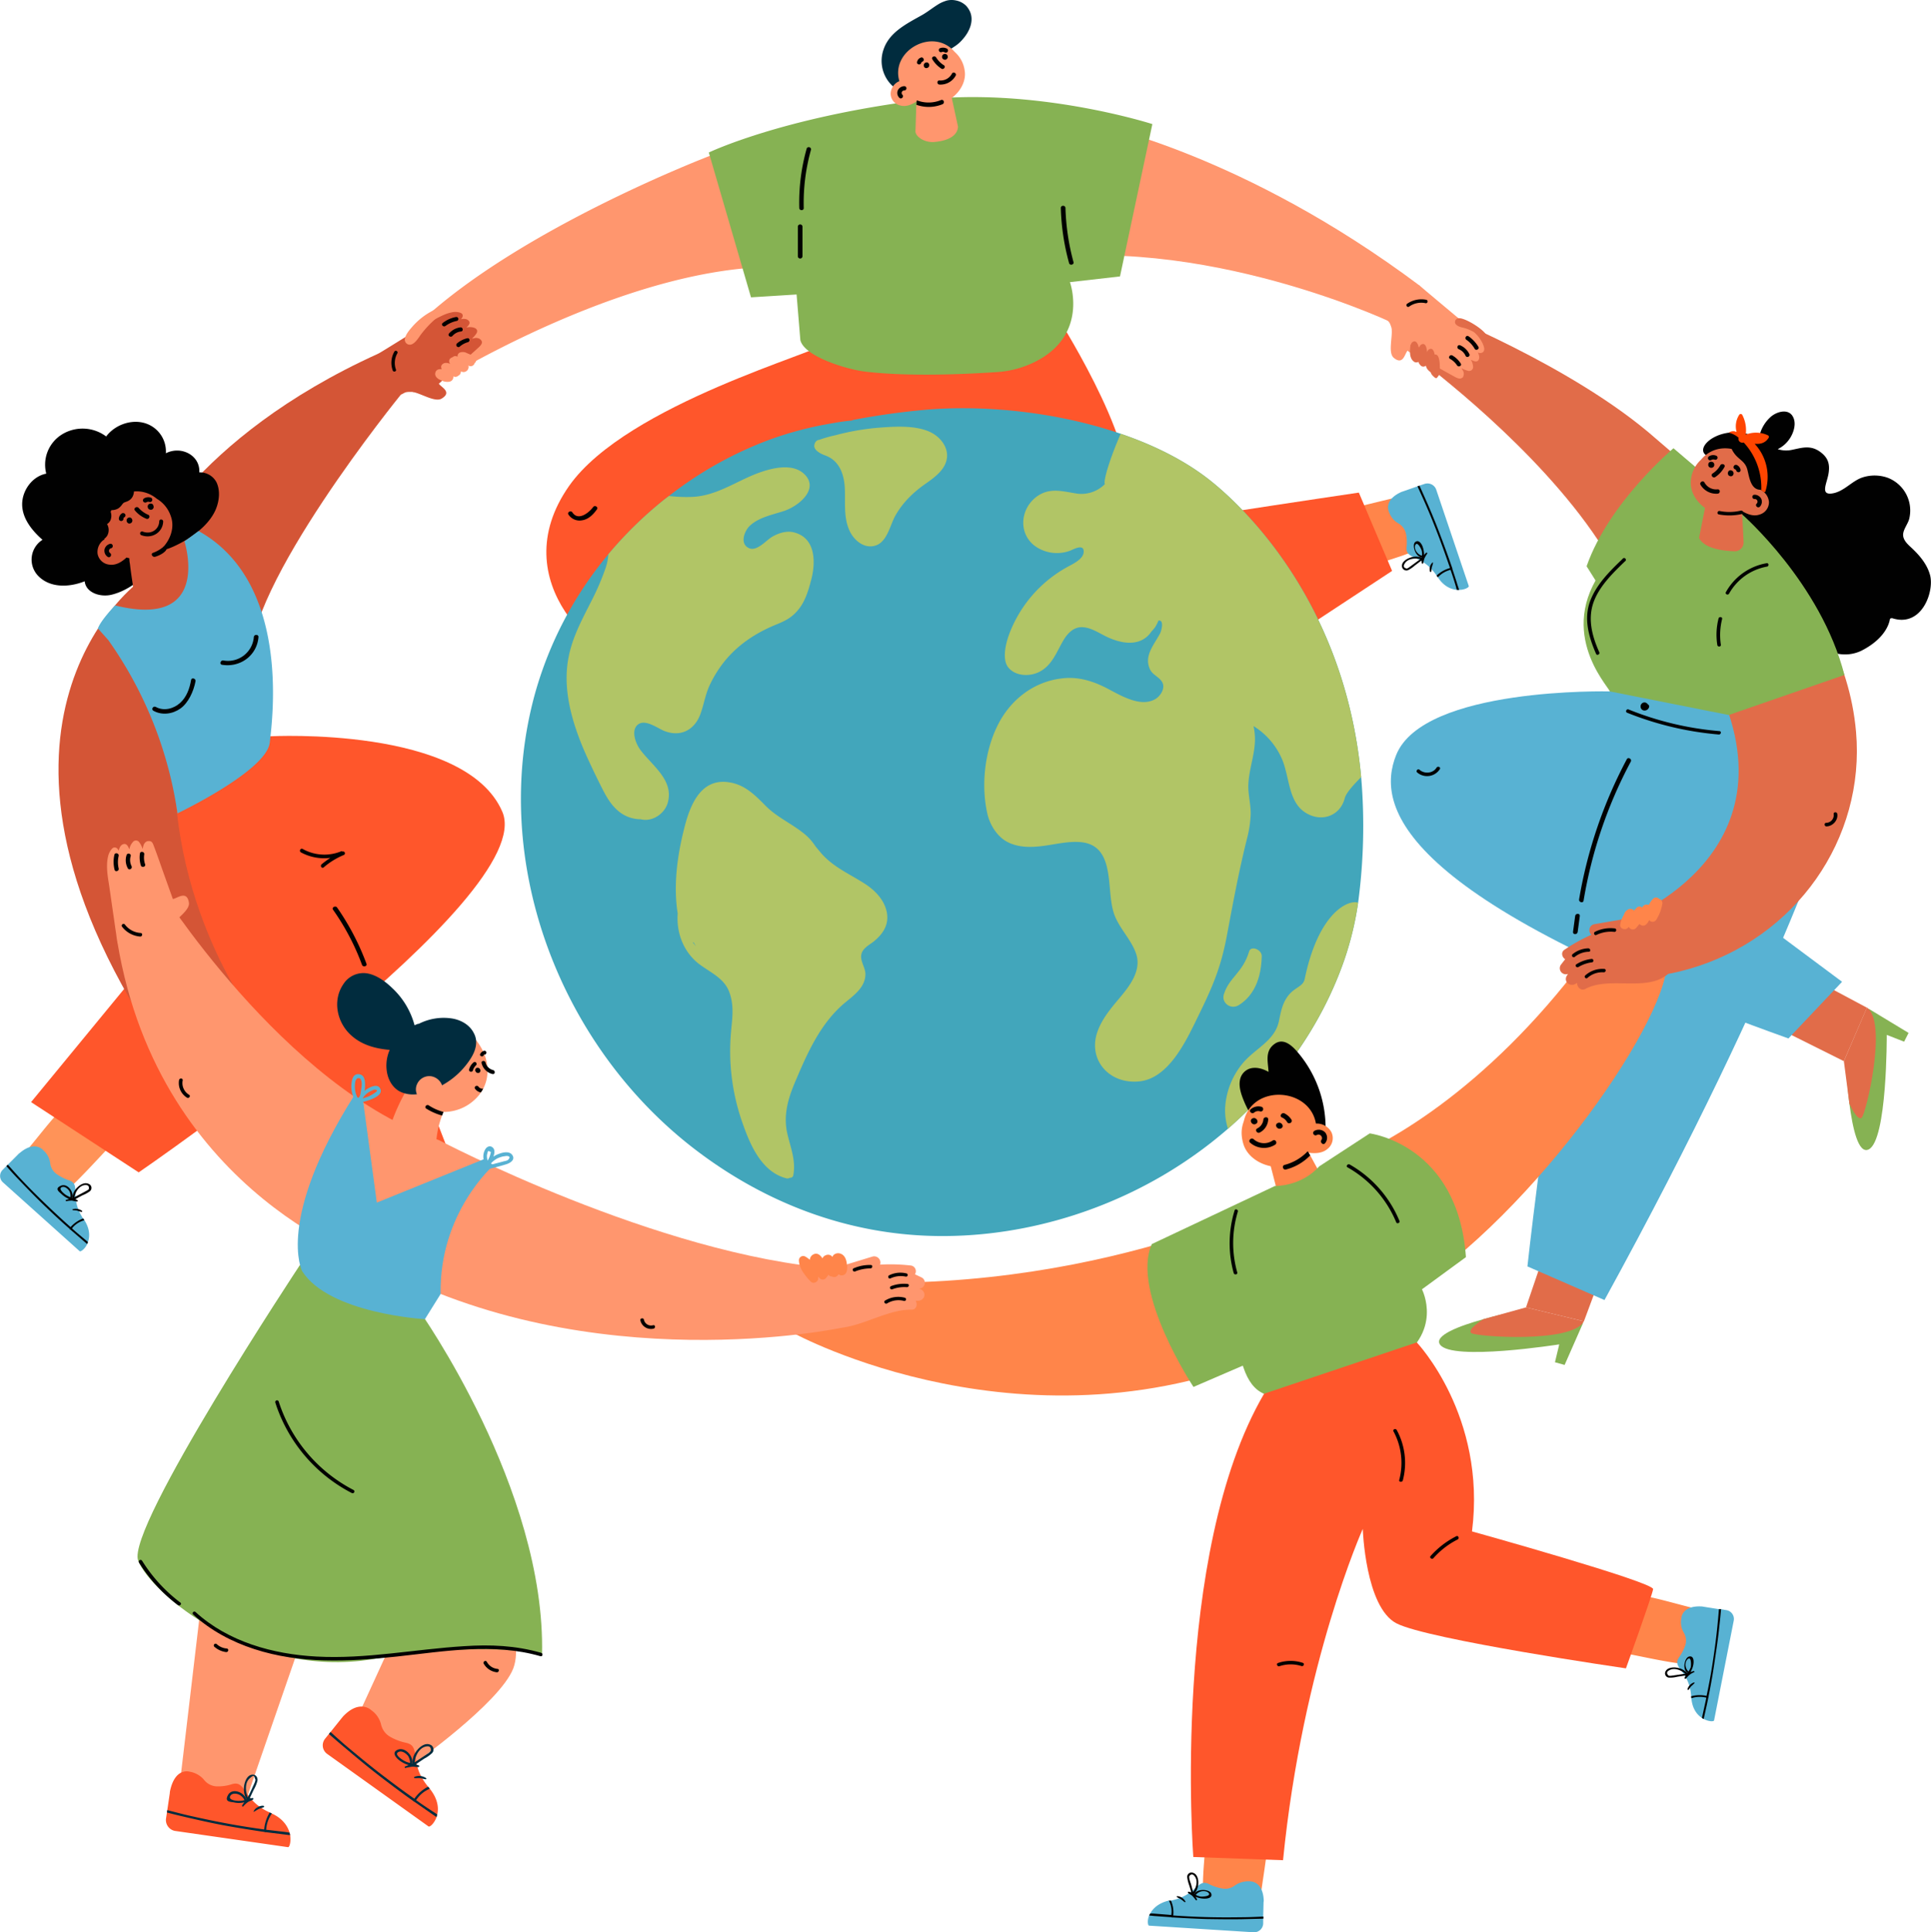 <svg xmlns="http://www.w3.org/2000/svg" width="1080" height="1080.6" viewBox="-0.028 -0.1 1080.017 1080.716" style=""><g><g data-name="Layer 2"><path d="M79.1 310.1s27.3-64.8 132.6-112.5l12.3 23.2s-87.5 107.6-83.9 150.8-61-61.5-61-61.5z" fill="#d45536"></path><path d="M111.4 264.1c.6-9.4-10-15.1-18.7-10.7a16.5 16.5 0 0 0-11.3-16.7c-7.9-2.6-17.2.8-22.1 7.3a22 22 0 0 0-24.6-1.2 19.9 19.9 0 0 0-8.9 22c-7.2 1.4-12.3 8-13.3 14.7-1.3 8.9 4.7 16.6 11.2 22.3a13.1 13.1 0 0 0-2.4 20.2c6.6 6.8 17.2 6.5 26 3 .6 6.3 8.6 9.1 15.1 7.5 9-2.2 17.2-8.7 23.1-15.6a1.5 1.5 0 0 0 .7-.5c3.2-3.8 3.7-5.6 6.9-9.4.3.3 21.5-7.7 27.6-22.4 1.9-4.7 2.5-10.4.3-15a10.4 10.4 0 0 0-9.6-5.5z" fill="#010101"></path><path d="M66.3 631.6c-1.9-3-5.5-5.4-8.1-7.8s-6.8-6.5-10.7-9.1l.3-.6c1.1-1.8-1.6-3.4-3.1-2.3a63.1 63.1 0 0 0-13.4 11.8c-5.7 6.2-14.5 17.9-20.1 24-1.5 1.6-.1 3.9 1.7 4.3 4.8 1 7.7 5.5 11.4 8.2s5.4 9.1 10 7.5 24.8-24.6 29.2-28.7-.6 2.4 4.8-2.5a2.8 2.8 0 0 0-2-4.8z" fill="#ff9358"></path><path d="M49.1 694.6c-.1.4-.3.8-.4 1.1-1.4 2.9-3.7 4.4-4.2 4L1.7 661.3a4.8 4.8 0 0 1-.2-7.2l2-2 .8-.8 5.7-5.7a3.6 3.6 0 0 1 .9-.8c8.7-7.4 13.3-1.5 13.3-1.5a11.4 11.4 0 0 1 3.8 7.1 8.6 8.6 0 0 0 3.7 6.2 26.2 26.2 0 0 0 6.7 3.4c7.3 2.4-.1 8.9 8 21.4l.4.4.3.5c3.2 5 3.1 9.3 2 12.3z" fill="#58b2d3"></path><path d="M49.1 694.6c-.1.4-.3.8-.4 1.1l-2.2-1.9-7.2-6.2a.4.4 0 0 1-.4-.4c-4.7-4.1-9.2-8.3-13.7-12.6s-9.1-9-13.5-13.6c-2.8-2.9-5.6-5.9-8.2-8.9l.8-.8c2.7 3 5.4 6.1 8.2 9 4.5 4.8 9.2 9.4 13.9 13.9s8.6 8.1 13 12a17.5 17.5 0 0 1 7-4.8l.4.4.3.5-.7.3a12.9 12.9 0 0 0-6.2 4.3l.3.3c2.4 2.2 5 4.3 7.5 6.4z" fill="#010101"></path><path d="M49.4 662c-2.1-1-4.7.5-6.1 1.9a8.8 8.8 0 0 0-2.9 6h-.2c1.3-3.3-2.6-8.5-6.3-6.8s-.8 3.4.4 4.6a13.9 13.9 0 0 0 4.3 2.8l-1.8.5a.4.4 0 0 0 .3.7 15.5 15.5 0 0 1 3.1-.3 23.3 23.3 0 0 0 2.8.5.4.4 0 0 0 .3-.7 5.2 5.2 0 0 0-1.3-.6l4.1-2.2a18.3 18.3 0 0 0 3.9-2.1 2.4 2.4 0 0 0-.6-4.3zm-14.7 1.8c1.6-.5 3.4 1.2 4.1 2.4a5.5 5.5 0 0 1 .5 3.3 13.4 13.4 0 0 1-2.4-1.2c-.8-.5-4.9-3.6-2.2-4.5zm14.9 1.2a6.5 6.5 0 0 1-1.5 1l-2.4 1.3-4.2 2.2c.6-3 2.7-6.5 6-6.8 1.7-.1 2.4.6 2.1 2.3z" fill="#010101"></path><path d="M45.8 677.1a6.1 6.1 0 0 0-5.2-.9c-.3.1-.2.4 0 .5s1.7.1 2.5.3a21.7 21.7 0 0 0 2.4.7c.4.1.5-.4.3-.6z" fill="#010101"></path><path d="M65.8 454.8c-2.3 3.3-22.7 59.1 28.7 98.3s138.1 165.1 138.1 165.1l38.1-22.8-63.2-163.5z" fill="#ff562b"></path><path d="M151.2 411.7s109-5.9 129.7 42.2S77.5 655.6 77.5 655.6l-60.2-39.3 83.9-102-8.6-66.4z" fill="#ff562b"></path><path d="M91.3 406.6a251.6 251.6 0 0 0 16.2 39.1c.7 1.3-1.5 2-2.1.7a232.6 232.6 0 0 1-16.2-39c-.5-1.4 1.7-2.1 2.1-.8z" fill="#ff4500"></path><path d="M76.1 326.6s-108.4 82.7 17.2 264.8l45.8-26.5s-54.4-74-38.6-170.1c3.3-20.2-6.6-41.2-2.7-62.9z" fill="#d45536"></path><path d="M103.1 302.7s15.9 49.4-38.8 35.8c0 0-8.2 8.5-9.6 12.9l5.8 6.5a222.4 222.4 0 0 1 38.7 96.9s49.7-23.7 51.6-39.5 10.9-90.2-39.8-118.4z" fill="#58b2d3"></path><path d="M99.6 326.6l-7.5-18.3-1-2.4-3.1-7.7-15.7 13.5a14.6 14.6 0 0 0 .3 3.6l.3 2.5c.6 4.8 1.7 11.2 2.2 15.7s20.6 2.6 24.5-6.9z" fill="#d45536"></path><path d="M87.7 278.9c-15.2-12.6-37.9 5.6-29.3 22.7l-.7.4a8.4 8.4 0 0 0-3.2 7.6 7.4 7.4 0 0 0 6.7 6.1c3.7.5 6.9-1.6 9.5-4a19.5 19.5 0 0 0 12.6-.4c9-3.3 15.4-13.8 12.2-22.6a17.8 17.8 0 0 0-7.8-9.8z" fill="#d45536"></path><path d="M82.8 287.8a15.2 15.2 0 0 1-5.3-3.8c-1-1.2-3.1.1-2.1 1.4a16.1 16.1 0 0 0 6.3 4.6c1.5.7 2.6-1.6 1.1-2.2z" fill="#010101"></path><path d="M71.6 289.5c-1.9 1.1-.4 4.1 1.5 3s.4-4-1.5-3z" fill="#010101"></path><path d="M83.5 281.7a1.6 1.6 0 0 0-.8 2.2v.2a1.8 1.8 0 0 0 2.2.8 1.6 1.6 0 0 0 .8-2.2v-.2a1.6 1.6 0 0 0-2.2-.8z" fill="#010101"></path><path d="M69.8 287.3a1.4 1.4 0 0 0-1.8-.2 4 4 0 0 0-1.6 2.8 1.3 1.3 0 1 0 2.6.2v-.4c0-.1.2-.3.2-.3l.4-.3a1.2 1.2 0 0 0 .2-1.8z" fill="#010101"></path><path d="M84.5 278.3a4.5 4.5 0 0 0-3.9.3 1.3 1.3 0 0 0-.6 1.7 1.4 1.4 0 0 0 1.7.6 2 2 0 0 1 2-.2 1.3 1.3 0 0 0 .8-2.4z" fill="#010101"></path><path d="M61.8 304a4.2 4.2 0 0 0-3.4 3.1 4.1 4.1 0 0 0 1.7 4.2c1.3 1 2.8-1.1 1.4-2.1a1.5 1.5 0 0 1 .7-2.7 1.3 1.3 0 0 0-.4-2.5z" fill="#010101"></path><path d="M89 291.4c-.1 4.6-4.5 7.5-9 5.9a1.1 1.1 0 1 0-.8 2c5.8 2.1 11.8-1.7 12-7.7 0-1.4-2.1-1.6-2.2-.2z" fill="#010101"></path><path d="M86.7 311.3c1.8-.5 5.5-2.1 6.4-4.3l-1.4-1.6a19.3 19.3 0 0 1-6.2 3.7c-1.5.5-.3 2.6 1.2 2.2z" fill="#010101"></path><path d="M71.6 267.7v-.2c-.7-1.8-3.4-.5-2.7 1.2a10.3 10.3 0 0 1 .8 4.1l-4.7 3.3h-.2a1.5 1.5 0 0 0-2.2-.4 23.8 23.8 0 0 0-7.1 15.1 1.6 1.6 0 0 0-.6 1.7 1.4 1.4 0 0 0-.4 1.3 8.3 8.3 0 0 1-.5 6l-1-.2c-1.9-.5-2.9 2.2-1.1 2.7a6.9 6.9 0 0 0 8-2.8 6.6 6.6 0 0 0-.1-6.5 4.8 4.8 0 0 0 1.9-2.1 6.6 6.6 0 0 0 .1-4.8l.5-.9a7.2 7.2 0 0 0 3.7-.9 7.7 7.7 0 0 0 2.2-2.2c1-1.2.8-1 2.4-1.6 5.5-1.9 4.8-8 2.8-12.2a1.5 1.5 0 0 0-1.8-.6z" fill="#010101"></path><path d="M169.2 474.7a24.8 24.8 0 0 0 21.4 1.4.7.7 0 0 1 .9.1 1 1 0 1 1 .7 1.9A41.8 41.8 0 0 0 181 485c-1 .9-2.2-.8-1.2-1.7a56 56 0 0 1 4.9-3.6 27.3 27.3 0 0 1-16.5-3.1c-1.1-.7-.2-2.5 1-1.9z" fill="#010101"></path><path d="M204.9 538.9a140.2 140.2 0 0 0-16.4-31.4c-.9-1.3-3.2-.1-2.3 1.2a133.3 133.3 0 0 1 16.2 30.8c.5 1.5 3.1.9 2.5-.6z" fill="#010101"></path><path d="M106.8 380.2c-.8 4.8-2.5 9.6-6.2 12.9s-9.1 4.6-13.5 2.2c-1.5-.8-2.8 1.3-1.4 2.1 4.8 2.7 10.7 1.9 15.1-1.2s7.4-9.5 8.5-15.3c.3-1.5-2.2-2.3-2.5-.7z" fill="#010101"></path><path d="M141.9 356.2a14.5 14.5 0 0 1-17 13.1c-1.6-.3-2.4 2.1-.8 2.4 10.3 1.7 19.6-5.3 20.4-15.5.1-1.6-2.5-1.6-2.6 0z" fill="#010101"></path><g><path d="M752.2 322.6c6.9-2.7-2.6-.4 4.3-3.1s34.7-9.7 39.1-14.1-1.8-7.4-2.9-11.9-4-8.9-3-13.6c.4-1.8-1.1-3.9-3.2-3.3-8.1 2.4-22.8 5.4-31 7.9s-9.7 3.2-16.7 7c-1.6.9-1.2 3.9.9 3.7h.7c.8 4.6 2.6 9 4.2 13.4s1.9 7.4 3.9 10.4c-1.2 1.7 1 4.7 3.7 3.6z" fill="#ff854a"></path><path d="M814.8 329.8h1.3c3.3 0 5.6-1.5 5.4-2.1l-18.2-53.9a5.2 5.2 0 0 0-6.7-3.2l-2.7.9-1.1.4-7.7 2.7-1.2.4c-10.5 4.7-7 11.3-7 11.3a11.5 11.5 0 0 0 5.2 6.3 8.9 8.9 0 0 1 4.3 5.9 24.6 24.6 0 0 1 .3 7.3c-.7 7.5 8.4 3.7 16.8 16l.3.5.4.5c3.3 5 7.3 6.7 10.6 7z" fill="#58b2d3"></path><path d="M814.8 329.8h1.3l-.9-2.7c-.9-3-1.9-6-2.9-9a.7.7 0 0 0-.1-.6q-3-8.7-6.3-17.4c-2.2-5.9-4.6-11.8-7.1-17.6-1.6-3.6-3.2-7.3-4.9-11l-1.1.4c1.7 3.7 3.4 7.4 5 11.1 2.6 6 5 12 7.3 18.1s4 11 5.9 16.5a18.1 18.1 0 0 0-7.5 4.2l.3.5.4.5a1.2 1.2 0 0 1 .5-.5 14 14 0 0 1 6.6-3.7.4.4 0 0 1 .1.3c1.1 3.2 2.1 6.3 3 9.4.1.6.3 1.1.4 1.5z" fill="#010101"></path><path d="M787.7 318.7a17.8 17.8 0 0 0 3.6-2.5l3.7-2.8a.1.1 0 0 1 .1.1 6.6 6.6 0 0 0 .1 1.4c.1.4.6.3.8 0a26.8 26.8 0 0 1 .7-2.7 16.1 16.1 0 0 1 1.5-2.6c.3-.4-.2-.8-.6-.5a4.7 4.7 0 0 0-1.1 1.3 14.3 14.3 0 0 0-.9-5c-.6-1.5-2.2-3.9-4.1-2.3s.1 8.2 3.7 8.5v.2a9.4 9.4 0 0 0-6.8.1c-1.9.7-4.4 2.3-4.3 4.6a2.5 2.5 0 0 0 3.6 2.2zm7.5-10.6a7.6 7.6 0 0 1 .1 2.6 5.4 5.4 0 0 1-2.8-1.9c-.9-1-1.7-3.3-.6-4.5s3.2 2.8 3.3 3.8zm-9.6 7.1c1.6-2.9 5.8-3.3 8.8-2.6l-3.8 2.8-2.2 1.6a5.1 5.1 0 0 1-1.6.9q-2.5-.6-1.2-2.7z" fill="#010101"></path><path d="M799.8 319.6a5.1 5.1 0 0 1 1.3-5c.2-.2.5 0 .4.2a21.7 21.7 0 0 1-.7 2.4c-.2.8-.1 1.6-.3 2.4a.4.4 0 0 1-.7 0z" fill="#010101"></path><path d="M608 300c3-2.6 152-24.6 152-24.6l18.6 43.8-95.5 62.8z" fill="#ff562b"></path><path d="M461.9 191.7c-1.5 4.6-111.2 34-143.6 79.9-38 54.1 18.9 100.6 39.8 100 96.1-3 268.4-89.2 269.6-91 15-22-34.7-100.8-34.7-100.8z" fill="#ff562b"></path><path d="M610.6 68.9c1.6.3 84.9 16.9 183.5 90.8l-17.9 19.6s-115.4-53.7-214.6-31 49-79.4 49-79.4z" fill="#ff966e"></path><path d="M396.9 87.1s-103.7 39.5-160.4 91.5a14.4 14.4 0 0 0-3.9 13.4l5.4 26s121.7-77.9 212.5-68c35.7 3.8 4.9-40.3 4.9-40.3z" fill="#ff966e"></path><path d="M644.5 69.3s-66.8-21.5-131.8-13.2C436.2 66 396.4 85.2 396.4 85.2l23.6 81 25.5-1.6 2.1 25.5c2.2 9.3 26.2 16.4 36 17.6 25.2 3.1 59.3 1.3 73.9.3a55.6 55.6 0 0 0 21.1-5.6c30.6-15.1 19.8-44.7 19.8-44.7l28-3.2z" fill="#86b253"></path><path d="M499.4 48.2l2.5 1.9.3.2a4 4 0 0 0 2.8.4l.5-.2.6-.3h.3c2.9.4 6.6-1.9 5.7-5.3s1.6-6.8 4.7-9.1l1.4-1.1.9-.5 2.3-1.4 2.1-1.1 5.1-2.6 1.6-.8 2-1.3 2.4-1.6a21.1 21.1 0 0 0 3.8-3.5c4.1-4.6 6.3-10.5 4.1-15.5a12.6 12.6 0 0 0-2.1-3.2 11 11 0 0 0-5.6-3 11.4 11.4 0 0 0-5.2 0 21.5 21.5 0 0 0-3.8 1.5c-3.4 1.9-6.6 4.6-9.9 6.5-8.7 4.9-18.4 9.6-21.7 19.2a19.2 19.2 0 0 0 5.2 20.8z" fill="#012c3e"></path><path d="M533.9 28.9c-12-14-36-.7-30.9 16.4l-.7.3a8 8 0 0 0-4.2 6.6 6.8 6.8 0 0 0 5.1 6.6c3.4 1.1 6.7-.4 9.5-2.2a18.4 18.4 0 0 0 11.8 1.6c8.8-1.7 16.5-10.4 15-19a16.9 16.9 0 0 0-5.6-10.3z" fill="#ff966e"></path><path d="M529.7 42.7l6.1 28.1c-.3 4.3-4.2 7.7-13.2 8.5-5.8.5-10.7-3.2-10.6-6s.3-10.3.5-14.8c.1-.9.1-1.6.2-2.4a26.3 26.3 0 0 1 .3-3.4z" fill="#ff966e"></path><path d="M527.1 58.2a20.4 20.4 0 0 1-14.6.3c.1-.9.1-1.6.2-2.4h.3a18.2 18.2 0 0 0 13.4-.3c1.5-.4 2.1 1.8.7 2.4z" fill="#010101"></path><path d="M527.9 36.4a13.6 13.6 0 0 1-4.3-4.3c-.7-1.3-2.9-.4-2.2.9a16.1 16.1 0 0 0 5.1 5.3c1.2.8 2.7-1.1 1.4-1.9z" fill="#010101"></path><path d="M517.7 34.9c-1.9.7-1.1 3.7.9 3s1.1-3.7-.9-3z" fill="#010101"></path><path d="M528.1 30.1a1.6 1.6 0 0 0-1.2 1.9v.2a1.8 1.8 0 0 0 2 1.1c.7-.3 1.4-1.1 1.1-1.9v-.2a1.6 1.6 0 0 0-1.9-1.1z" fill="#010101"></path><path d="M516.4 32.6a1.1 1.1 0 0 0-1.6-.4 3.2 3.2 0 0 0-1.9 2.3 1.1 1.1 0 0 0 .8 1.4 1.2 1.2 0 0 0 1.5-.8c0-.1 0-.2.1-.2 0-.1.1-.1.1-.2l.3-.2.3-.2a1.1 1.1 0 0 0 .4-1.7z" fill="#010101"></path><path d="M529.6 27.1a4.8 4.8 0 0 0-3.7-.3 1.1 1.1 0 0 0-.8 1.4 1.2 1.2 0 0 0 1.4.9 1.8 1.8 0 0 1 1.9.1 1.2 1.2 0 0 0 1.2-2.1z" fill="#010101"></path><path d="M532.4 41.1a7.2 7.2 0 0 1-7 3.8c-1.5-.1-1.5 2.2 0 2.3a9.7 9.7 0 0 0 9.1-5c.7-1.3-1.4-2.5-2.1-1.1z" fill="#010101"></path><path d="M505.7 48.1a4.1 4.1 0 0 0-3.6 2.4 3.7 3.7 0 0 0 .9 4.1c1.1 1.1 2.7-.6 1.7-1.7a1.4 1.4 0 0 1 1.1-2.4 1.2 1.2 0 0 0-.1-2.4z" fill="#010101"></path><path d="M451.2 82.8a111 111 0 0 0-4.2 33.4c0 1.6 2.6 1.7 2.5 0a109.9 109.9 0 0 1 4.1-32.7 1.3 1.3 0 0 0-2.4-.7z" fill="#010101"></path><path d="M446.2 126.7v16.5a1.3 1.3 0 0 0 2.6 0v-16.5a1.3 1.3 0 0 0-2.6 0z" fill="#010101"></path><path d="M331.7 283.5c-2.3 3.1-8.3 8-11.6 3-.8-1.3-3.1-.2-2.2 1.2a7.4 7.4 0 0 0 7.6 3.2c3.6-.5 6.3-3.3 8.3-6.1 1-1.3-1.2-2.6-2.1-1.3z" fill="#010101"></path><path d="M600.4 146.5a129 129 0 0 1-4.5-30.3c-.1-1.6-2.6-1.6-2.6 0a128.9 128.9 0 0 0 4.6 30.8c.4 1.6 2.9 1 2.5-.5z" fill="#010101"></path></g><g><path d="M971.5 284.2L926 245.1c-46.3-40.8-124.9-71.7-124.9-71.7L787.3 196s9.7 7 23.9 18.8c34.2 28.3 94.1 84.3 104.9 136.3z" fill="#e16c49"></path><path d="M1045.2 564.1l22.3 13.5-2.5 4.9-9.7-3.8s.3 59.3-10.2 64.1c-5.7 2.6-8.9-11.8-10.7-25.6-1.5-11.8-2-23.3-2-23.3z" fill="#86b253"></path><path d="M1044.2 563.4c11.7 8.2-.5 59.3-2.9 61.6s-6.9-7.8-6.9-7.8c-1.5-11.8-3.1-23.8-3.1-23.8z" fill="#e16c49"></path><path fill="#e16c49" d="M1044.2 563.5l-32.2-17.2-23.4 25.8 42.7 21.3 12.9-29.9z"></path><path d="M885.4 739.9l-10.3 23.4-5.4-1.5 2.4-10s-60.2 9.5-66.7.1c-3.5-5 10.6-10.4 24.3-14.2 11.8-3.3 23.4-5.5 23.4-5.5z" fill="#86b253"></path><path d="M885.9 738.9c-6.5 12.4-60.3 8.6-63 6.6s6.8-7.8 6.8-7.8l23.8-6.6z" fill="#e16c49"></path><path fill="#e16c49" d="M885.9 738.9l12.5-33.6-29.8-18.6-15.1 44.4 32.4 7.8z"></path><path d="M1028.2 443s-27.8 96.4-130.8 284l-43.1-18.8S887 406.3 924 401.6s104.2 41.4 104.2 41.4z" fill="#58b2d3"></path><path d="M900.4 386.6s-104.1-2.6-119.5 35.5c-11.4 28.3-.3 80.1 219.4 158.6l30-31.7-76.8-57.2s69.3-74.7 27.5-106.5-80.6 1.3-80.6 1.3z" fill="#58b2d3"></path><path d="M910.9 396.7a173.7 173.7 0 0 0 50.8 12.1c1.3.1.9 2-.4 1.9a177.9 177.9 0 0 1-51.3-12.2c-1.1-.5-.3-2.3.9-1.8z" fill="#010101"></path><path d="M917.6 394.9a2.2 2.2 0 0 1 2.6-2.1 2.8 2.8 0 0 1 1.6 1.2 1 1 0 0 1 .6 1.1 2.6 2.6 0 0 1-2.5 2.2 2.2 2.2 0 0 1-2.3-2.4z" fill="#010101"></path><path d="M936 250.6s-36.1 30.2-48.6 66l18.8 29.9 44-39.2 17.6-29.6z" fill="#86b253"></path><path d="M954.1 254.4l1.4 1 2.3 1.5c1.6 1.1 3.1 1.9 4.7 2.9a11.3 11.3 0 0 1 2.1 1.2l2.4 1.3.9.6a9.1 9.1 0 0 1 1.6 1.1c3.2 2.4 5.9 5.7 5 9.4a4.1 4.1 0 0 0 1.4 4.1c-.5 2-1.2 3.9-1.8 5.9a14.6 14.6 0 0 1-.7 1.9 18.8 18.8 0 0 1-13.6-.1c-1-.4-1.6.5-1.4 1.3a1.1 1.1 0 0 0 .8 1 20.9 20.9 0 0 0 13.3.7 54.9 54.9 0 0 0-1.8 7.8 22.1 22.1 0 0 0 .8 10.5c.1.4.3.7.4 1.1a.4.4 0 0 1 .1.3l.8 1.4c3 5.2-3 15.3 2.8 13.9.3-.1 5.7 1.6 6.1 1.5s1.3-.5.8.9c-3.7 9.8-1 16.9 6.9 23.8 3.8 3.4 9 4.4 13.6 1.9s7-5.8 9.8-.9c1.4 2.3 1.7 4.9 3 7.2l.6 1a19.9 19.9 0 0 0 2.8 3 21.1 21.1 0 0 0 22 2.2c15.2-7.8 15.8-17.7 15.9-17.8s.8-.5 1.4-.3c16.4 5.2 23.5-15 21-24.2-1.5-5.5-5.1-10.1-9.2-14.1-2.2-2.2-5.3-4.4-5.8-7.6s2.4-6.4 3.3-9.5a19.6 19.6 0 0 0-12-23.2 21.9 21.9 0 0 0-14.3-.1c-6 2.1-10.3 8-16.9 8.9s-2.8-5.7-1.9-11-.2-8.7-3.9-11.7c-6-4.9-11.3-2.7-17.1-1.6a15.4 15.4 0 0 1-7.4-.5 16.9 16.9 0 0 0 6.3-5.3c2.6-3.5 4.6-9.5 1.8-13.5s-9.2-2-12.4 1.1a20.5 20.5 0 0 0-5.5 8.7c-.3 1-.5 2-.7 3a36.7 36.7 0 0 0-6.4-2.5l-1-.2a28.2 28.2 0 0 0-9.5-.5c-10.8 1.4-17.5 9.1-12.8 12.5z" fill="#010101"></path><path d="M954.8 280.6s76.1 46.8 83.3 128.5c5.3 60-33.8 115.6-93.3 132.7-13.8 4-28.7 5.8-43.8 3.5l9-31.6s99.5-37.4 47.3-137z" fill="#e16c49"></path><path d="M900.4 386.6c-1.3-3.5-32-35.5-.5-72.7 24.1-28.3 74.5-26.3 74.5-26.3s44.1 38.5 57.2 89.8l-64.7 22.4z" fill="#86b253"></path><path d="M965.3 331.1a32.3 32.3 0 0 1 22.8-16.2c1.3-.2 1.4 1.7.2 1.9a30.5 30.5 0 0 0-21.2 15.1c-.6 1.1-2.4.3-1.8-.8z" fill="#010101"></path><path d="M961.2 345.8c.3-1.2 2.3-.9 2 .3a36.7 36.7 0 0 0-.7 14.4c.2 1.2-1.8 1.4-2 .1a36.9 36.9 0 0 1 .7-14.8z" fill="#010101"></path><path d="M889.6 335.5c3.6-9.1 10.9-16.3 17.9-23a1 1 0 1 1 1.3 1.4c-6.5 6.3-13.5 13.1-17 21.5-4.1 9.9-1.5 19.9 2.7 29.3.5 1.1-1.3 2.1-1.8.9-4.2-9.6-7.1-20-3.1-30.1z" fill="#010101"></path><path d="M1021.4 460.1a4.3 4.3 0 0 0 4.2-4.9c-.2-1.2 1.8-1.4 2-.1.6 3.4-2.4 6.9-6 7-1.3 0-1.5-1.9-.2-2z" fill="#010101"></path><path d="M793.9 430.4c2.8 2.5 7.6 2.1 9.6-1.2.7-1 2.5-.2 1.8.9a8.5 8.5 0 0 1-12.7 1.8c-.9-.8.4-2.3 1.3-1.5z" fill="#010101"></path><g><path d="M951.4 257c12.3-14.8 37.7-1.5 32.7 16.6l.7.3a8.3 8.3 0 0 1 4.6 6.8 7.2 7.2 0 0 1-5.3 7c-3.5 1.2-7-.3-10-2.1a18.8 18.8 0 0 1-12.2 1.9c-9.3-1.6-17.5-10.5-16.1-19.6a17.6 17.6 0 0 1 5.6-10.9z" fill="#e16c49"></path><path d="M956.1 271.4l-5.8 29.4c3 5.9 13.3 7.2 19.7 7.4a4.9 4.9 0 0 0 5.2-5.2c-.2-4.4-.5-10.8-.8-15.4-.1-.9-.1-1.8-.2-2.5a22.1 22.1 0 0 0-.4-3.6z" fill="#e16c49"></path><path d="M957.9 264.7a12.6 12.6 0 0 0 4.3-4.6c.8-1.3 3.1-.4 2.3 1a16 16 0 0 1-5.1 5.6c-1.3.9-2.9-1.1-1.5-2z" fill="#010101"></path><path d="M968.4 263c2.1.7 1.3 3.8-.8 3.2s-1.2-3.9.8-3.2z" fill="#010101"></path><path d="M957.5 258.2a1.6 1.6 0 0 1 1.3 1.9v.2a1.7 1.7 0 0 1-2 1.2 1.6 1.6 0 0 1-1.3-2v-.2a1.6 1.6 0 0 1 2-1.1z" fill="#010101"></path><path d="M969.8 260.5a1.3 1.3 0 0 1 1.7-.5 3.9 3.9 0 0 1 2 2.5 1.2 1.2 0 0 1-.9 1.5 1.4 1.4 0 0 1-1.5-.9c0-.1 0-.1-.1-.2v-.2h-.1l-.2-.2-.4-.2a1.2 1.2 0 0 1-.5-1.8z" fill="#010101"></path><path d="M955.9 255.1a4.3 4.3 0 0 1 3.8-.4 1.2 1.2 0 0 1 .9 1.5 1.2 1.2 0 0 1-1.5.8 2.4 2.4 0 0 0-2 .2 1.2 1.2 0 0 1-1.2-2.1z" fill="#010101"></path><path d="M953.3 269.7a7.5 7.5 0 0 0 7.3 3.9c1.7-.2 1.7 2.3.1 2.4a10.2 10.2 0 0 1-9.6-5c-.7-1.4 1.4-2.6 2.2-1.3z" fill="#010101"></path><path d="M981.3 276.6a4.2 4.2 0 0 1 3.8 2.3 4 4 0 0 1-.8 4.4c-1.1 1.1-2.9-.6-1.8-1.7a1.5 1.5 0 0 0-1.2-2.6 1.2 1.2 0 1 1 0-2.4z" fill="#010101"></path><path d="M969.6 246.7c.7-1.1 2.5 0 1.8 1.1a2.7 2.7 0 0 0-.5 1.1 1.1 1.1 0 0 1 1.4.4 9.1 9.1 0 0 1 1.1 1.6.9.9 0 0 1 1 0 .8.8 0 0 1 1 .3l4.3 4.8a11.4 11.4 0 0 0 1.1 1.1 1 1 0 0 1 1.5.3 17.5 17.5 0 0 1 2.4 5.2l.4.4c1.3 1.6 1.9 5.7.8 7.8a1.1 1.1 0 0 1 .5.8 1 1 0 0 1 .1 2c-7.2 1.7-8-6.5-9.2-11.1s-4.7-5.5-7.2-8.9-2-4.6-.5-6.9z" fill="#010101"></path><path d="M970.5 241.2l.8.3a11.8 11.8 0 0 1 1.4-9.5 1 1 0 0 1 1.8 0 18.4 18.4 0 0 1 1.9 11 15.6 15.6 0 0 1 12.5.4 1 1 0 0 1 .3 1.4c-1.9 3-4.8 3.6-7.8 3.3a27.2 27.2 0 0 1 6 26.7c0 .1-.3.3-.7.4l-1.6-1.1a37.1 37.1 0 0 0-9.8-26.7 2.5 2.5 0 0 1-2.2-.4 2.2 2.2 0 0 1-.7-2.3 12.5 12.5 0 0 0-5.5-2.8l.5-.3a4.2 4.2 0 0 1 3.1-.4z" fill="#ff4500"></path><path d="M961.8 285.7a27.6 27.6 0 0 0 11.8-.2c1.3-.3 1.9 1.6.6 1.9a31.2 31.2 0 0 1-12.9.2c-1.2-.3-.7-2.1.5-1.9z" fill="#010101"></path></g><path d="M909.9 424.5a258.1 258.1 0 0 0-26.7 78.4c-.3 1.6 2.2 2.3 2.5.8a253.1 253.1 0 0 1 26.4-77.8c.8-1.4-1.4-2.8-2.2-1.4z" fill="#010101"></path><path d="M881 512.2l-1.2 8.9c-.2 1.6 2.3 1.7 2.6.1l1.2-9c.2-1.6-2.4-1.6-2.6 0z" fill="#010101"></path></g><path d="M95.4 586l43.3 36.8c1 .9-.2 2.6-1.2 1.7l-43.3-36.8c-1-.9.2-2.6 1.2-1.7z" fill="#010101"></path><g><path d="M759.6 504.8a175.6 175.6 0 0 1-7.8 32.2c-12.7 36.5-35.8 68.7-65 94.2-5.8 5-11.7 9.7-17.9 14.1-41.3 29.6-92.8 46.4-144 45.9s-98.3-19-137.7-49.6c-75.4-58.7-113.4-161.5-88.1-253.5a209.4 209.4 0 0 1 41.1-78.2 220.9 220.9 0 0 1 31.3-30.6l2.6-2a210.7 210.7 0 0 1 55.5-31.2 193.7 193.7 0 0 1 31.5-8.7c5-.9 10.2-1.9 15.3-2.3a4.3 4.3 0 0 1 1.6-.5c12.6-2.4 25.4-4.2 38.3-5.4 33.4-3.1 74.7 1 110.5 13.3 18.5 6.3 35.6 14.8 49.4 25.6s75.7 64.1 85.1 166.4a323.8 323.8 0 0 1-1.7 70.3z" fill="#42a6bb"></path><path d="M453.7 324.1c-1.5 5.7-3.2 11.7-7 16.5s-7.7 6.6-12.6 8.6c-11 4.5-20.6 10.7-28.2 19.7a65.9 65.9 0 0 0-9.1 14.4c-2.3 5-3.1 10.3-4.9 15.4-3 8.9-10.6 13.7-20.2 10.1-3.9-1.5-10.7-6.9-14.9-3.7s-1.3 11 1.7 14.7c6.9 8.9 18.7 16.9 14.8 29.5-2 6.1-8.8 10.4-15 8.8a19.3 19.3 0 0 1-11.5-3.8c-5.5-4.1-8.4-10.1-11.3-15.9s-6.5-13.3-9.4-20.1c-5.7-13.7-10.1-28.6-9.1-43.5s7.5-26.4 13.8-38.9a140.2 140.2 0 0 0 8-18.7 29.5 29.5 0 0 0 1.4-7.3 220.9 220.9 0 0 1 31.3-30.6l2.6-2a83.3 83.3 0 0 0 13.2.5c13-.6 23.7-8.2 35.3-12.8 8.2-3.2 21.4-6.9 28.1 1s-3.9 16.8-12 19.6c-6.6 2.2-14.5 3.6-19.6 8.6-2.9 2.9-5.6 10.2.1 12.4 4.1 1.5 8.9-4 11.9-6s8.1-4.1 12.7-3c12.6 3 12.4 17 9.9 26.5z" fill="#b1c566"></path><path d="M519 241c-8.6-3.4-19.7-2.5-28.7-1.8a136.8 136.8 0 0 0-23 4.1 76.5 76.5 0 0 0-9.5 2.7h-.4l-.6.4a3.1 3.1 0 0 0-1.2 1.8c-1.2 3.1 3 5.4 6.1 6.5 8.1 3 10.5 11.1 10.8 18.7s-.8 16.3 2.8 23.7c2.5 5.2 8.4 10.1 14.7 7.8s7.8-11.4 10.8-16.7c4.2-7.4 10.1-13.1 17.2-18 5.1-3.6 10.8-7.8 11.6-14.2s-4.2-12.5-10.6-15z" fill="#b1c566"></path><path d="M761.3 434.5c-4.4 4.5-8.4 8.8-9.2 11.9-2.7 10.3-13.8 13.8-22.7 7.5s-8.2-19.7-12.4-29.5a40.6 40.6 0 0 0-15.9-18.4 34.7 34.7 0 0 1 .8 7.3c0 9.3-4 18.3-3.7 27.6.2 4.9 1.4 9.6 1.3 14.5a64 64 0 0 1-2.1 13.7c-4.5 17.9-7.8 35.9-11.2 54s-8 28.6-15.9 44.8c-6.7 13.7-16.7 36-34.2 36.9-16 1-27.1-12-22.7-26.7 2.4-7.8 7.7-14 12.9-20.2s12.2-15 9.2-24.3c-2.5-7.7-8.8-13.7-11.9-21.2s-2.4-17.8-4.3-26.6-6.1-14.1-14.9-14.9c-7-.6-14 1.2-20.8 2.1s-13.5 1-19.6-1.9-10.5-9.8-11.9-16.6c-3.4-15.6-1.4-34.1 5.7-48.6s20.2-24.8 36.3-26.6c8.4-1 16.1 1.2 23.5 4.8s19.8 12.1 28.7 6.7c2.8-1.7 5.5-6 3.8-9.2s-5.5-4.1-7-7.5c-3.4-7.6 2.5-13.7 5.8-20.1.6-1.2 2.4-7.6-1-7a24.2 24.2 0 0 1-1.8 3.6 27.5 27.5 0 0 1-2.2 2.6 13.4 13.4 0 0 1-5.1 4.6c-6.1 3.1-13.7 1.1-19.5-1.6-4.3-2-8.6-5.1-13.5-5.5s-8.4 3-10.8 6.9c-4 6.6-6.5 14.7-14.2 18.3-5.4 2.5-12.9 2.1-16.8-2.6s-1.4-14.5 1.2-20.7a71.5 71.5 0 0 1 30.7-35c3.4-2 10.1-4.7 10.2-9.1s-4.9-1.8-7.6-.6a21.2 21.2 0 0 1-17.4-1.2c-11.8-6.3-11.4-22-.8-29.4 7.2-4.9 14.3-2.5 22.3-1.3a18.5 18.5 0 0 0 15.3-5.3c0-.2 0-.3-.1-.4-.4-3.5 4.2-17 9-27.8 18.5 6.3 35.6 14.8 49.4 25.6s75.7 64.1 85.1 166.4z" fill="#b1c566"></path><path d="M759.6 504.8a175.6 175.6 0 0 1-7.8 32.2c-12.7 36.5-35.8 68.7-65 94.2a34 34 0 0 1-1.6-11.5 42.9 42.9 0 0 1 10.6-26c7-7.8 17.2-11.9 19.5-22.7 1.1-5.3 1.9-10.1 5.4-14.5s8.2-4.9 9-9c7.9-38.2 25.1-44.6 29.9-42.7z" fill="#b1c566"></path><path d="M496 510.3c-1.3-7-6.6-12.5-12.6-16.3-8.6-5.5-17.5-9.2-24.3-17.1l-3-3.6a30.5 30.5 0 0 0-7.1-7.7c-6.9-5.4-14.7-8.8-20.9-15.1s-11.9-11.9-20.6-13.1c-17.1-2.5-22.5 15.8-25.4 28-3.5 14.4-5.5 30.4-3.1 45.4-.8 10.4 3 21.1 11.5 27.9 6.4 5 14.3 8 17.3 15.9s1.6 15.4 1 22.8a120.5 120.5 0 0 0 5.7 48.4c4.2 12.3 10.5 29.3 25.2 33.1a2.6 2.6 0 0 0 2.1-.3 1.7 1.7 0 0 0 1.8-1.1c1.6-8.1-1.2-15-3.1-22.8-2.6-10.4 0-19.8 4.1-29.5 6.8-16 14.1-33 28.1-44.6 5.1-4.2 11.3-8.7 11.3-15.9 0-3.6-3-7.3-2.3-10.9s4.5-5.4 6.9-7.3c5.3-4.3 8.6-9.4 7.4-16.2zm-108.6 16.6l.6.2 1.2 2.1zm27.7 70l.6 6.3z" fill="#b1c566"></path><path d="M698.6 532.1c-3.6 12-11.1 14.3-14.1 23.9-1.5 4.7 3.7 8.7 8.1 6.2 6-3.6 12.7-11.2 13.1-27.5.1-3.7-6.1-6.2-7.1-2.6z" fill="#b1c566"></path></g><g><path d="M885.4 537.4s47.6-24.3 47 1.1c-.9 35.3-80 147.9-154.2 190.5l-70-15.6 1.7-19.1c1.6-19.4 15-36.1 34.1-42.4 29.9-9.8 87.3-42.7 141.4-114.5z" fill="#ff854a"></path><path d="M900.6 924.9c7.5.9-2-1.5 5.4-.7s35.2 7.9 41.2 6.1 2.1-7.3 3.5-11.8.9-9.7 4.1-13.3a2.7 2.7 0 0 0-1.2-4.4c-8.3-1.7-22.7-6-31-7.7a64.7 64.7 0 0 0-18.1-1.7c-1.9 0-3.1 2.8-1.1 3.7l.6.2c-1.5 4.4-2.1 9.1-3 13.7s-2 7.4-1.7 10.9c-1.9 1-1.5 4.7 1.3 5z" fill="#ff854a"></path><path d="M951.9 960.7a2.7 2.7 0 0 0 1 .6c3 1.6 5.7 1.5 5.8.8l11-55.8a5 5 0 0 0-4.3-5.9l-2.8-.5h-1.2l-8.1-1.3-1.2-.2c-11.6-.8-11.7 6.6-11.7 6.6a11.2 11.2 0 0 0 1.3 7.9 8.7 8.7 0 0 1 .9 7.2 26 26 0 0 1-3.4 6.6c-4.4 6.2 5.6 7.1 6.7 21.9v.6a1.1 1.1 0 0 1 .1.5c.5 5.8 3.1 9.2 5.9 11z" fill="#58b2d3"></path><path d="M951.9 960.7a2.7 2.7 0 0 0 1 .6l.6-2.7c.7-3.1 1.4-6.2 2-9.3a.4.4 0 0 0 .1-.5c1.2-6 2.3-12.1 3.2-18.2s1.9-12.5 2.6-18.8c.4-3.9.9-7.9 1.2-11.9h-1.2c-.3 4-.7 8-1.1 12-.7 6.5-1.6 12.9-2.6 19.3s-2 11.5-3.2 17.2a18 18 0 0 0-8.6.2v.6a1.1 1.1 0 0 1 .1.5l.7-.2a15.4 15.4 0 0 1 7.7-.1.6.6 0 0 0-.1.4l-2.1 9.6z" fill="#010101"></path><path d="M933.6 938.2a16.8 16.8 0 0 0 4.5-.5l4.6-.7c0 .1.1.1.1.2a3.4 3.4 0 0 0-.6 1.2.4.4 0 0 0 .6.4c.8-.6 1.2-1.4 2-2a9.2 9.2 0 0 1 2.7-1.6c.4-.2.1-.8-.3-.7l-1.7.6a12 12 0 0 0 1.7-4.8c.2-1.7 0-4.5-2.5-3.9s-3.9 7.2-.9 9.1c0 .1 0 .1-.1.2a9.7 9.7 0 0 0-6-3.1c-2-.3-5.1 0-6.1 2a2.4 2.4 0 0 0 2 3.6zm12-5.7a16.7 16.7 0 0 1-1.2 2.3 5.2 5.2 0 0 1-1.6-3c-.3-1.3.2-3.7 1.7-4.3s1.4 4 1.1 5zm-12 1.6c2.8-1.7 6.7-.1 9 1.9l-4.8.7-2.7.4a5.4 5.4 0 0 1-1.8 0q-1.9-1.8.3-3z" fill="#010101"></path><path d="M943.8 944.7a5.7 5.7 0 0 1 3.6-3.8c.3-.1.5.2.3.4a14.5 14.5 0 0 1-1.8 1.7c-.6.6-.9 1.4-1.5 2a.4.4 0 0 1-.6-.3z" fill="#010101"></path><path d="M673.5 1016.3c0 7.3 1.3-2.1 1.4 5.1s-3.8 34.9-1.2 40.5 7.8 1.1 12.5 1.9 10-.4 14 2.3c1.6 1 4.2.4 4.4-1.7.8-8.2 3.4-22.6 4.1-30.8a65.5 65.5 0 0 0-.5-17.7c-.2-1.8-3.3-2.6-3.9-.6-.1.2-.1.4-.2.6a97.4 97.4 0 0 0-14.3-1.2c-3.5-.2-7.8-1.1-11.4-.3-1.3-1.7-5-.9-4.9 1.9z" fill="#ff854a"></path><path d="M643.3 1070.1l-.6 1.1c-1.2 3.1-.7 5.7 0 5.7l58.3 3.7a5.1 5.1 0 0 0 5.5-4.9v-3.9l.2-8a4.1 4.1 0 0 0 .1-1.2c-.6-11.2-8.1-10.5-8.1-10.5a12.9 12.9 0 0 0-8 2.3 8.9 8.9 0 0 1-7.2 1.7 25.4 25.4 0 0 1-7.2-2.4c-6.8-3.5-6.6 6.2-21.5 9.2h-1.2c-5.7 1.4-8.8 4.4-10.3 7.2z" fill="#58b2d3"></path><path d="M643.3 1070.1l-.6 1.1 2.9.3 9.7.7a.5.5 0 0 0 .6.1q9.5.6 18.9.9c6.5.1 13 .2 19.5.1l12.3-.3v-1.2c-4.2.2-8.3.4-12.5.4-6.6.1-13.3.1-20-.1s-12-.5-17.9-.9a16.1 16.1 0 0 0-1.3-8.3h-1.2a4.3 4.3 0 0 1 .4.7 13.1 13.1 0 0 1 1 7.3h-.4l-10-.8z" fill="#010101"></path><path d="M664 1049.8a19.8 19.8 0 0 0 1 4.2c.5 1.5.9 2.9 1.3 4.4h-.1a3.9 3.9 0 0 0-1.4-.5c-.4 0-.5.4-.3.7s1.6 1 2.3 1.6a21.2 21.2 0 0 1 2 2.4.4.4 0 0 0 .7-.3 6.5 6.5 0 0 0-.9-1.6 12.6 12.6 0 0 0 5.1 1.1c1.8 0 4.6-.5 3.7-2.9s-7.8-2.9-9.4.3h-.2a8.9 8.9 0 0 0 2.4-6.2c.1-2-.6-4.9-2.8-5.6a2.4 2.4 0 0 0-3.4 2.4zm7.3 10.8a10.6 10.6 0 0 1-2.5-.9 5.4 5.4 0 0 1 2.8-1.9c1.4-.4 3.9-.3 4.6 1.2s-3.9 1.8-4.9 1.6zm-3.2-11.4c2.1 2.5 1 6.4-.8 8.9l-1.2-4.5a24.1 24.1 0 0 1-.8-2.5 5.5 5.5 0 0 1-.2-1.8c1-1.4 2-1.4 3-.1z" fill="#010101"></path><path d="M658.7 1060.4a5.8 5.8 0 0 1 4.3 3c.1.3-.2.5-.5.3s-1.2-1-1.9-1.5-1.5-.7-2.2-1.2-.1-.6.3-.6z" fill="#010101"></path><path d="M719.5 668.7c-3.1 1.8-119.1 60.7-273.2 46.4l-2.5 30.4s131.8 72.2 273.4 8.9z" fill="#ff854a"></path><g><path d="M705.2 631.4a1.5 1.5 0 0 0 1.6 1.5 143 143 0 0 1 31.3 3.5 1.9 1.9 0 0 0 1.5-.3 1.8 1.8 0 0 0 1.7-1.6 65.3 65.3 0 0 0-14.6-45c-3.2-3.9-8.4-9.7-13.9-5.7s-3.6 10-3.3 15.6c-2.9-1.6-6.1-2.7-9.5-2.1a8.2 8.2 0 0 0-6.5 6.7c-.8 4.2 1 8.8 2.6 12.6a62.7 62.7 0 0 0 9.1 14.8z" fill="#010101"></path><path d="M695.8 626.4c5.2-20.2 36.7-18.2 40.2 1.9h.9a9.3 9.3 0 0 1 7.7 4.7 7.7 7.7 0 0 1-1.9 9.3c-3 2.7-7.1 2.8-10.9 2.3a20.8 20.8 0 0 1-11.2 7.4c-10 2.5-22.3-2.7-25.2-12.3-2.2-7.5 0-11.5.4-13.3z" fill="#ff854a"></path><path d="M715.4 670.3c5.7 4.6 16.5 1.3 23-1.4a5.4 5.4 0 0 0 2.7-7.5l-8.3-15.3-1.3-2.2-1.9-3.2-22.4-2.1z" fill="#ff854a"></path><path d="M703.2 631a6.2 6.2 0 0 0 3.4-4.9c.1-1.7 2.8-1.8 2.7-.1a8.7 8.7 0 0 1-4.7 7.3c-1.5.8-3-1.5-1.4-2.3z" fill="#010101"></path><path d="M714.6 628c2.1-1 4 2 1.9 3s-4-2-1.9-3z" fill="#010101"></path><path d="M700.5 625.4c2.1-1 4 2 1.9 3.1s-4-2-1.9-3.1z" fill="#010101"></path><path d="M718.4 622.6a10.1 10.1 0 0 1 3.9 3.5c.9 1.5-1.5 2.9-2.4 1.4a6.1 6.1 0 0 0-2.9-2.6c-1.6-.7-.2-3 1.4-2.3z" fill="#010101"></path><path d="M699.5 620.3a6.6 6.6 0 0 1 6-1.4 1.3 1.3 0 0 1-.7 2.6 3.5 3.5 0 0 0-3.3.6c-1.3 1.2-3.3-.7-2-1.8z" fill="#010101"></path><path d="M701.1 637a8.7 8.7 0 0 0 10.7.8c1.5-1 2.9 1.3 1.4 2.3a11.7 11.7 0 0 1-14-1.1c-1.3-1.2.6-3.1 1.9-2z" fill="#010101"></path><path d="M719.2 654a28.8 28.8 0 0 0 13.6-7.9l-1.3-2.2a.7.7 0 0 0-.6.4 27.1 27.1 0 0 1-12.4 7.1c-1.7.4-1 3 .7 2.6z" fill="#010101"></path><path d="M735.1 632.4a5 5 0 0 1 6.1.9 4.7 4.7 0 0 1-.1 6c-1.1 1.3-3-.5-2-1.9s-.7-3.7-2.6-2.7a1.3 1.3 0 0 1-1.4-2.3z" fill="#010101"></path></g><path d="M713.1 663.2s14.4.5 24.8-11l28.2-18.4s49.4 6.2 53.8 69.2l-24.6 18s12.7 24.3-16.4 41.7c-17.1 10.2-41.6 14-52.2 16.6-16.6 4.1-26 1-31.3-14.7l-.3-.9-27.6 11.9s-35.2-53.3-23.3-79.9z" fill="#86b253"></path><path d="M792.4 750.7s39.1 41 30.9 105.7c0 0 101.9 28.4 101.3 32.3S909.4 933 909.4 933s-111-16.1-128.4-25.2-18.8-52.8-18.8-52.8-33.6 74.9-44.6 185.3l-50.2-1.8S654.7 868.7 707 779.4z" fill="#ff562b"></path><path d="M690.5 676.9a62.2 62.2 0 0 0-.5 35c.3 1.2 2.3.9 2-.3a60.5 60.5 0 0 1 .3-34c.4-1.2-1.5-1.9-1.8-.7z" fill="#010101"></path><path d="M782.7 682.7a64.6 64.6 0 0 0-27.8-31.5c-1.1-.6-2.4 1-1.2 1.6a63 63 0 0 1 27.2 30.7c.4 1.1 2.3.4 1.8-.8z" fill="#010101"></path><path d="M782.6 827.6a37.1 37.1 0 0 0-3.2-27.1c-.7-1.1 1.2-1.9 1.8-.8a38.5 38.5 0 0 1 3.4 28.2c-.4 1.2-2.4.9-2-.3z" fill="#010101"></path><path d="M800.1 870.2a48.7 48.7 0 0 1 14.4-11.1c1.1-.6 1.9 1.2.8 1.8a45.1 45.1 0 0 0-13.6 10.5c-.8.9-2.4-.3-1.6-1.2z" fill="#010101"></path><path d="M714.8 930a21.7 21.7 0 0 1 13.8-.1c1.3.4.5 2.2-.7 1.8a19.9 19.9 0 0 0-12.3.1c-1.2.4-2-1.4-.8-1.8z" fill="#010101"></path></g><g><path d="M272.6 869.6s22 44.1 14.4 63.5-56.3 53.8-56.3 53.8l-29.1-30.4 24.5-53.4z" fill="#ff966e"></path><path d="M202.9 819.7c-2.4 4.4-66.7 190.9-66.7 190.9l-36.4-7.1L121 824z" fill="#ff966e"></path><path d="M234.2 732.6s71.2 100 68.9 192.9c0 0-27.9-8.6-95 2.4s-124-37-130.9-55.2 90.5-165.3 90.5-165.3z" fill="#86b253"></path><path d="M244.5 1014.7c-.1.5-.3 1-.4 1.5-1.3 3.6-3.8 5.7-4.5 5.2L183 980.9a5.9 5.9 0 0 1-1.2-8.6l2.1-2.6.9-1.1 6.1-7.6.9-1.1c9.4-9.9 15.8-3.5 15.8-3.5a13.7 13.7 0 0 1 5.5 8.1 10.6 10.6 0 0 0 5.3 6.9 30.2 30.2 0 0 0 8.5 3.2c9.1 1.9 1.1 10.7 12.5 24.6l.5.6.4.5c4.5 5.6 5.1 10.7 4.2 14.4z" fill="#ff562b"></path><path d="M244.5 1014.7c-.1.5-.3 1-.4 1.5l-2.9-2-9.5-6.6a.8.8 0 0 1-.6-.4c-6.1-4.3-12.1-8.8-18.1-13.4s-12.1-9.6-18-14.6c-3.7-3.1-7.5-6.3-11.1-9.5l.9-1.1c3.7 3.3 7.3 6.6 11.1 9.7 6.1 5.1 12.2 10.1 18.5 14.9s11.4 8.6 17.3 12.7a20.3 20.3 0 0 1 7.7-6.7l.5.6.4.5-.8.4a16.4 16.4 0 0 0-6.8 6l.4.3c3.2 2.3 6.5 4.5 9.9 6.7z" fill="#012c3e"></path><path d="M240.3 975.6c-2.6-1-5.5 1.2-7 3.1a11 11 0 0 0-2.7 7.5h-.2c1-4.2-4.3-9.9-8.6-7.4-2.6 1.5-.4 4.1 1.2 5.4a16.1 16.1 0 0 0 5.5 2.9l-2 .8c-.4.2-.2 1 .3.8a26.6 26.6 0 0 1 3.7-.7c1.2-.1 2.3.3 3.5.2a.5.5 0 0 0 .2-.9l-1.5-.5c-.1-.1-.1-.1-.1-.2l4.6-3.1a19.4 19.4 0 0 0 4.4-3.1 2.9 2.9 0 0 0-1.3-4.8zm-17.3 4.1c1.9-.8 4.2 1 5.2 2.3a7.9 7.9 0 0 1 1.1 3.9 11.5 11.5 0 0 1-3.1-1.1c-1-.5-6.4-3.8-3.2-5.1zm17.9-.6a5.7 5.7 0 0 1-1.6 1.5l-2.7 1.8-4.8 3.2c.4-3.6 2.5-8.1 6.4-8.9q3-.6 2.7 2.4z" fill="#012c3e"></path><path d="M238 994.2a7 7 0 0 0-6.3-.5.4.4 0 0 0 .1.7c1 .1 2-.1 3 0s2 .5 3 .6.5-.6.2-.8z" fill="#012c3e"></path><path d="M161.9 1024.9l.3 1.4c.6 3.8-.4 6.9-1.2 6.7l-63.3-9.1a6.2 6.2 0 0 1-4.9-7l.5-3.3.2-1.3 1.4-9.5a7.7 7.7 0 0 1 .2-1.5c2.9-13.1 10.9-10.5 10.9-10.5a13.3 13.3 0 0 1 8.1 4.6 9.4 9.4 0 0 0 7.3 3.6 24.7 24.7 0 0 0 8.2-1.2c8.1-2.5 5.8 8.9 21.2 15.8l.6.3.6.3c6.1 2.8 8.8 7 9.9 10.7z" fill="#ff562b"></path><path d="M161.9 1024.9l.3 1.4-3.2-.4-10.5-1.3c-.2.1-.5.1-.6-.1-6.9-1-13.7-2.1-20.5-3.3s-14-2.8-21-4.4c-4.3-1-8.7-2-13.1-3.2l.2-1.3c4.4 1.1 8.8 2.3 13.3 3.3 7.1 1.6 14.3 3.1 21.4 4.4s13 2.2 19.5 3.1a21.3 21.3 0 0 1 3.1-9.5l.6.3.6.3-.5.7a17.7 17.7 0 0 0-2.7 8.4h.5l10.9 1.3z" fill="#012c3e"></path><path d="M140.7 992.5c-2.5.4-3.8 3.6-4.2 6a12.3 12.3 0 0 0 1.3 7.8h-.2c-1-4.1-7.8-6.6-10.1-2.5s1.6 3.8 3.4 4.2a12.2 12.2 0 0 0 5.7-.1 13.6 13.6 0 0 0-1.2 1.7c-.3.4.3 1 .6.6a14.8 14.8 0 0 1 2.6-2.4c.9-.6 2-.8 2.8-1.4a.5.5 0 0 0-.1-.9l-1.6.2h-.1c.8-1.7 1.5-3.3 2.3-4.9a20.3 20.3 0 0 0 2-4.8c.4-2.1-1-3.9-3.2-3.5zm-11.8 11.6c1.1-1.5 3.7-1.1 5.1-.3a6.9 6.9 0 0 1 2.7 2.9 9.7 9.7 0 0 1-2.9.4c-1.2.1-6.8-.3-4.9-3zm13.9-8.8a6.6 6.6 0 0 1-.6 2c-.4 1-.9 1.9-1.3 2.9l-2.4 5c-1.3-3.4-1.7-8.2 1.1-10.7s2.4-1 3.2.8z" fill="#012c3e"></path><path d="M147.4 1009.9c-1.6-.4-4.5 1-5.3 2.5s.2.6.4.5 1.6-1 2.5-1.4a12.5 12.5 0 0 0 2.5-.9.4.4 0 0 0-.1-.7z" fill="#012c3e"></path><path d="M272.6 599.4a15.8 15.8 0 0 0-.1-3.1 27.1 27.1 0 0 0-1.5-6.4l-.9-2.1a36 36 0 0 0-3.9-6.2c-5-6-12.3-10-20.2-9.5a3.8 3.8 0 0 0-2.8-.2c-11.5 3.2-20 13.9-19.9 25.5a23.6 23.6 0 0 0 3.9 12.5 11.9 11.9 0 0 0-.9 1.5 102.9 102.9 0 0 0-6.9 15.1c-.7 1.9-1.5 4-2.1 6.2a16.4 16.4 0 0 0-.6 6.9c.7 4.4 4.2 6.5 8.1 7.9l7.6 2.8 1.9.7a13.4 13.4 0 0 0 2.7.7h1.6c5.3-.8 5.2-5.9 5.2-9.9a21.7 21.7 0 0 1 .1-2.6 51.1 51.1 0 0 1 3.3-15.4 16.7 16.7 0 0 1 .8-2 25.4 25.4 0 0 0 19.4-8.9 13 13 0 0 0 1.5-2 23.9 23.9 0 0 0 1.3-2.1 21.2 21.2 0 0 0 2.4-9.4z" fill="#ff966e"></path><path d="M266.2 581.6a10.5 10.5 0 0 0-1.2-3.8c-2.3-4.7-7.2-7.5-12.4-8.3a30.7 30.7 0 0 0-18.4 3 2.7 2.7 0 0 0-1.2.3l-1.2.5a43.9 43.9 0 0 0-12.5-20.8c-3.7-3.6-8.7-7.3-14-8.2a13.3 13.3 0 0 0-13.3 6c-6.2 9-3.7 21.4 4.3 28.6 6 5.5 13.7 7.5 21.6 8.2a21.7 21.7 0 0 0-1.7 11.3c.5 4.4 2.5 8.8 6.4 11.4a13.4 13.4 0 0 0 3.7 1.6 17.3 17.3 0 0 0 6.8.5 24.6 24.6 0 0 0 4.7-1 40.9 40.9 0 0 0 9.4-4 44.1 44.1 0 0 0 15.5-14.2c2.3-3.4 3.9-7.2 3.5-11.1z" fill="#012c3e"></path><path d="M233.1 606.5a7.5 7.5 0 0 1 7.7-4.7 7.8 7.8 0 0 1 6.8 6.9 4.7 4.7 0 0 1-1.2 3.2 4.2 4.2 0 0 1-1.7 2.9 8.2 8.2 0 0 1-9.1.1 6.9 6.9 0 0 1-2.5-8.4z" fill="#ff966e"></path><path d="M238.3 619.9a32.1 32.1 0 0 0 8.9 3.9 16.7 16.7 0 0 1 .8-2 28.1 28.1 0 0 1-8.3-3.7c-1.2-.7-2.6 1-1.4 1.8z" fill="#010101"></path><path d="M271.5 594.2a5.9 5.9 0 0 0 4.3 4.2c1.3.4 1.1 2.5-.4 2.2a8.2 8.2 0 0 1-6.1-6.1c-.4-1.4 1.9-1.7 2.2-.3z" fill="#010101"></path><path d="M267 597.1c1.9-.1 2.3 2.8.4 2.9s-2.4-2.8-.4-2.9z" fill="#010101"></path><path d="M262.3 598.1a7.4 7.4 0 0 1 2.5-4c1.1-.9 2.4.8 1.3 1.7a6.3 6.3 0 0 0-1.6 2.6 1.1 1.1 0 0 1-1.3.9 1 1 0 0 1-.9-1.2z" fill="#010101"></path><path d="M265.7 608.9a5 5 0 0 0 3.2 2 23.9 23.9 0 0 0 1.3-2.1 2.9 2.9 0 0 1-2.7-1.2c-.9-1.1-2.7.2-1.8 1.3z" fill="#010101"></path><path d="M268.4 589.7a3.3 3.3 0 0 1 2-2 1.1 1.1 0 0 1 1.5.5 1.2 1.2 0 0 1-.6 1.5h-.6a.1.1 0 0 1-.1.1.4.4 0 0 0-.1.3 1.1 1.1 0 0 1-1.5.5 1 1 0 0 1-.6-.9z" fill="#010101"></path><g><path d="M487.9 702.7l-24.2 7.4a51.6 51.6 0 0 0-6.3 2.3 10.4 10.4 0 0 0-6 6.3 2.7 2.7 0 0 0 .7 2.9c-.2 5.7-4.9 6.1-5.1 11.9 0 2.7 5.2 6.5 7.2 5.5a21.1 21.1 0 0 0 7.1 3.1c15.6 3.7 32.8-10 48.4-9.7 2.9.1 3.6-3 2.4-5h.9c3.9.3 5.6-4.3 2.2-6.3l-1-.5a3.3 3.3 0 0 0 1.1-6.3l-3.6-1.7a3.2 3.2 0 0 0-2.2-4.9 100.4 100.4 0 0 0-17.3-.5 3.5 3.5 0 0 0-4.3-4.5z" fill="#ff966e"></path><path d="M506 725.7a14.2 14.2 0 0 0-11 1.6c-1.1.6 0 2.2 1.1 1.6a12.2 12.2 0 0 1 9.5-1.4.9.9 0 1 0 .4-1.8z" fill="#010101"></path><path d="M507.5 718a20.1 20.1 0 0 0-9.1 1.2.9.9 0 1 0 .6 1.8 18.8 18.8 0 0 1 8.1-1.2c1.3.1 1.7-1.7.4-1.8z" fill="#010101"></path><path d="M506.9 712.1a14.2 14.2 0 0 0-9.5 1c-1.2.5-.5 2.3.6 1.8a13.4 13.4 0 0 1 8.6-1 .9.9 0 1 0 .3-1.8z" fill="#010101"></path><path d="M477.8 709.1a22.1 22.1 0 0 1 9.2-1.7c1.3 0 1 1.9-.2 1.9a23.5 23.5 0 0 0-8.3 1.6 1 1 0 1 1-.7-1.8z" fill="#010101"></path></g><path d="M245.3 637.5S368 702 466.8 709.4l3.9 33.1s-140 29.9-260.3-35.6c0 0-121.1-37.6-144.8-180l22-32.5s71.1 114.2 157.7 143.1z" fill="#ff966e"></path><g><path d="M60.6 478a22.4 22.4 0 0 0-.8 5.7c-.1 4.2.7 8.3 1.3 12.3l2.1 14.6c.6 3.9 1.1 7.8 1.7 11.6.2 1.6.4 3.2.7 4.7a.5.5 0 0 0 .7.5c8.6 0 17.1 0 25.7.2h.8a.6.6 0 0 0 .6-.3 1.1 1.1 0 0 0 .3-.5v-1.5c0-2.9-.7-2.7 1-6.3l.3-.6a2.1 2.1 0 0 1 .4-.6l.2-.2c3-3.8 10.6-8.7 10-12.8-1.1-7.3-6.7-2.3-9-2.1-1.8-5.1-5.6-15.6-7.4-20.8-.9-2.5-1.8-5.1-2.8-7.7s-1.2-3.7-2.9-3.9h-1l-.9.4a4.1 4.1 0 0 0-1.4 2c-.2.6-.3 1.3-.5 2a12.2 12.2 0 0 0-1.8-3.6 2.2 2.2 0 0 0-3.7-.2 7.9 7.9 0 0 0-1.9 3.9h-.1c-.5-1.3-1.4-3.3-3.2-2.8s-2.3 2.3-2.7 3.7c-.5-1.1-1.2-1.9-2.5-1.8s-2.7 2.6-3.2 4.1z" fill="#ff966e"></path><path d="M66.3 485.6a15.1 15.1 0 0 1 0-7c.3-1.5-2.1-2.1-2.4-.6a17.9 17.9 0 0 0 .1 8.3c.3 1.5 2.7.8 2.3-.7z" fill="#010101"></path><path d="M73.5 484.3a7.5 7.5 0 0 1-.5-5.5c.5-1.5-1.9-2.1-2.3-.6a9.3 9.3 0 0 0 .7 7.3c.7 1.4 2.8.2 2.1-1.2z" fill="#010101"></path><path d="M81.1 483.3a11.4 11.4 0 0 1-.5-5.5c.3-1.5-2.1-2.1-2.4-.6a15.2 15.2 0 0 0 .5 6.7c.5 1.5 2.9.8 2.4-.6z" fill="#010101"></path></g><path d="M155.8 783.7a85 85 0 0 0 42 49.6 1 1 0 0 1-1 1.7 86.7 86.7 0 0 1-42.9-50.7 1 1 0 0 1 1.9-.6z" fill="#010101"></path><path d="M109.3 901.5c18.2 16.6 43.2 23.6 67.7 24.9 27.7 1.5 54.9-4.1 82.4-5.8 14.8-1 28.9-.4 43.2 3.7 1.3.4.8 2.3-.4 1.9-26.5-7.6-53.5-2.7-80.4.2s-54 4.2-79.7-4.2c-12.6-4.1-24.4-10.4-34.1-19.3-1-.8.4-2.3 1.3-1.4z" fill="#010101"></path><path d="M79.4 872.8a86.7 86.7 0 0 0 21.4 23.4c1 .7-.3 2.2-1.4 1.4a89.1 89.1 0 0 1-21.7-23.7 1 1 0 0 1 1.7-1.1z" fill="#010101"></path><path d="M272.2 929.3a7.6 7.6 0 0 0 6 4c1.3.1.8 2-.4 1.9a9.7 9.7 0 0 1-7.3-4.8c-.6-1.1 1-2.2 1.7-1.1z" fill="#010101"></path><path d="M121.1 919.4a9.3 9.3 0 0 0 5.7 2.5c1.3.2.9 2.1-.4 2a12.2 12.2 0 0 1-6.7-3.1 1 1 0 0 1 1.4-1.4z" fill="#010101"></path><path d="M100.1 603.9c.3-1.2 2.3-1 2 .3a7.6 7.6 0 0 0 3.6 8c1.1.7-.2 2.3-1.2 1.6a9.6 9.6 0 0 1-4.4-9.9z" fill="#010101"></path><path d="M360.1 738a4.1 4.1 0 0 0 5.1 3.1c1.3-.4 1.5 1.6.3 1.9a6.1 6.1 0 0 1-7.4-4.7c-.2-1.2 1.8-1.5 2-.3z" fill="#010101"></path><path d="M69.8 517a11.9 11.9 0 0 0 8.8 4.7c1.3.1 1 2.1-.3 2a14.1 14.1 0 0 1-10.1-5.5c-.8-1 .8-2.2 1.6-1.2z" fill="#010101"></path><g fill="#58b2d3"><path d="M202.9 614.8l7.8 57.7 60.2-24.4 5.1 3.5s-30.5 26.6-29.6 72l-8.8 14.1s-53.6-3-68.7-26.9c0 0-14.8-28.5 28.9-97.8z"></path><path d="M212.4 608.4c-1.6-2.4-5.2-.6-7 .5a8.3 8.3 0 0 0-1.6 1.2 14.1 14.1 0 0 0 .3-2.8c.1-2.5-.1-6.2-3.3-6.6s-3.9 2.6-4.2 4.7a15.9 15.9 0 0 0 1.8 9.8c.1.3.3.4.6.5s.3 1 .8 1-.5 1.1-.7 1.6 1.3 1.8 1.9.7.8-1.7 1.1-2.6c4.5-1 13.1-3.8 10.3-8zm-14-.5a17.3 17.3 0 0 1 .3-3.2 2.7 2.7 0 0 1 .6-1.2 1.4 1.4 0 0 1 2.4.1c1.1 1.8.3 5.2 0 7.1s-.3 1.5-.5 2.2a13 13 0 0 0-1 1.5 14.3 14.3 0 0 1-1.8-6.5zm7 5.5l-2.5.8a.6.6 0 0 1 .1-.4 14.2 14.2 0 0 1 2-2.2 12 12 0 0 1 2.4-1.5l1.1-.5.9-.3c1.4.1 1.8.5 1 1.2s-3.5 2.4-5 2.9z"></path><path d="M286.6 646.1c-1.5-2.5-5-1.8-7.2-1a14.2 14.2 0 0 0-3.5 1.7c.6-1.7 1.1-3.9-.5-5.2s-3.4-.2-4.2 1.4a8 8 0 0 0-.4 6.6 1 1 0 0 0 1 .7 8 8 0 0 1-1.5 1.7 1.4 1.4 0 0 0-.2.6c-.9.6-.5 2.1.6 1.8 4.2-1.1 8.5-2.1 12.6-3.4 2.1-.7 4.8-2.4 3.3-4.9zm-14.3-.2c.1-.3.4-2.1.8-2.3l1.4.6c-.1.3-.1.6-.2.9a13.4 13.4 0 0 1-1.6 3.9 8 8 0 0 1-.4-3.1zm11.8 2.7c-.7.6-2.2.7-3 1l-3.5.9-4.1 1.1h.2a13.3 13.3 0 0 1 4.6-3.9 16.6 16.6 0 0 1 2.9-1l1.4-.2c.9-.2 3.7-.1 1.5 2.1z"></path></g></g><path d="M473.7 707.6c-.2-2.6-.9-5.7-3.8-6.6a3.8 3.8 0 0 0-3.7.8 2.4 2.4 0 0 0-.6 1.1 3.1 3.1 0 0 0-3.9-.9 2.8 2.8 0 0 0-1.7 1.7c-1.5-2.3-3.5-3.6-5.9-1.7a3.7 3.7 0 0 0-1.2 2.5 14.4 14.4 0 0 0-2.5-1.8 2.4 2.4 0 0 0-3.6 2c.1 4.2 2.6 7.4 5.2 10.5l.5.5.9 1c1.5 1.5 4.1.2 4.2-1.7a4.1 4.1 0 0 0-.1-1.1l1 1a2.4 2.4 0 0 0 3.8-.7 2.4 2.4 0 0 0 .9-1.4l.3.3a2.1 2.1 0 0 0 1.7.7 2.6 2.6 0 0 0 3.7-1.2l1 .5a2.9 2.9 0 0 0 3.4-1.5 7.8 7.8 0 0 0 .4-4z" fill="#ff854a"></path><g><path d="M253.7 174.4a21.6 21.6 0 0 0-5.5 1.6 71.7 71.7 0 0 0-10.5 5.8l-12.3 7.4-9.7 6-4 2.4a.5.5 0 0 0-.1.8c3.3 7.2 6.6 14.5 9.7 21.8l.3.8a.5.5 0 0 0 .5.3h.5l1.4-.6c2.6-1.1 2.1-1.7 6-1.6h.6l.7.2h.3c4.6 1.1 11.9 5.7 15.4 3.5 6.1-3.7-.6-6.5-1.6-8.3l15.7-14.4 5.9-5.3c1.1-1 2.9-2.5 2.4-4a3.5 3.5 0 0 0-.5-.8l-.7-.6a4.6 4.6 0 0 0-2.3-.5l-2 .4a14.1 14.1 0 0 0 2.5-2.9c.9-1.4.3-2.7-1.3-3.2a7.5 7.5 0 0 0-4.2-.1v-.1c1-.9 2.4-2.4 1.2-3.7s-2.9-1.1-4.3-.9c.7-.8 1.3-1.8.7-2.8s-3.3-1.4-4.8-1.2z" fill="#d45536"></path><path d="M249.1 182.2a16.3 16.3 0 0 1 6.3-2.8 1.1 1.1 0 1 0-.4-2.2 17.1 17.1 0 0 0-7.4 3.3c-1.2.9.3 2.6 1.5 1.7z" fill="#010101"></path><path d="M253 187.8a7.3 7.3 0 0 1 4.8-2.5c1.5-.2 1.1-2.5-.4-2.3a10.1 10.1 0 0 0-6.3 3.4c-1 1.2.9 2.5 1.9 1.4z" fill="#010101"></path><path d="M256.9 193.9a12.1 12.1 0 0 1 4.7-2.6c1.5-.4 1.1-2.6-.4-2.2a13.5 13.5 0 0 0-5.8 3 1.2 1.2 0 0 0 1.5 1.8z" fill="#010101"></path><path d="M222.3 197.3a10.9 10.9 0 0 0-.9 9.3c.4 1.1-1.4 1.6-1.8.5a12.6 12.6 0 0 1 1-10.7 1 1 0 0 1 1.7.9z" fill="#010101"></path><path d="M264.7 198.9l-3.6-1.5a4.7 4.7 0 0 0-4-.3 2.1 2.1 0 0 0-1.2 2.2h-.3a2.1 2.1 0 0 0-2.5.4h-.1a3.3 3.3 0 0 0-1.5 1 2.3 2.3 0 0 0 .3 2.8 4.5 4.5 0 0 0-3.4-.5c-.8.3-1.8 1.1-1.7 2.1a2.8 2.8 0 0 0 .3 1.3c-1.6-.2-3.2.2-3.6 2.1s1.3 3.4 3.3 4.1a7.3 7.3 0 0 0 4.5.8 2.7 2.7 0 0 0 2.3-3 2.4 2.4 0 0 0 2.8-.4 2.4 2.4 0 0 0 1.4-2.4 3.7 3.7 0 0 0 1.4.4 2.9 2.9 0 0 0 2.8-2 2.2 2.2 0 0 0 0-1.6h.1a2.3 2.3 0 0 0 3.4-1.4 2 2 0 0 0 .8-1.2 2.3 2.3 0 0 0-1.5-2.9z" fill="#ff966e"></path><path d="M242.5 173.4a38.3 38.3 0 0 0-12.1 9.4c-1.6 1.8-3.6 4.2-4 6.6a2.8 2.8 0 0 0 4 3c2-.9 3.6-3.5 4.8-5.2a57.6 57.6 0 0 1 8.6-9.2c2.3-1.7 1.3-5.9-1.3-4.6z" fill="#ff966e"></path></g><g><path d="M890.1 522.7a96.9 96.9 0 0 0-15.1 8.4c-2.1 1.4-1.4 4.1.4 5.3l-2.4 3.1a3.4 3.4 0 0 0 4 5.1l-.6.9c-2.1 3.3 1.6 6.6 4.9 4.6l.8-.5c-.1 2.3 2 4.7 4.6 3.4 13.6-7.3 34.3 1.9 46.3-8.4 1.9-1.6 4.6-8.5 5.9-10.9 2.3-.1 5.1-5.7 3.7-8.1-2.9-5-7.3-3.2-10.1-8.3a2.7 2.7 0 0 0-.8-2.8 10.9 10.9 0 0 0-8.3-2.9 53.7 53.7 0 0 0-6.7.9l-25 4.3a3.4 3.4 0 0 0-1.6 5.9z" fill="#e16c49"></path><path d="M886.7 545.4a14.4 14.4 0 0 1 10.5-3.6c1.3 0 1.1 1.9-.2 1.9a12.5 12.5 0 0 0-9.1 3.1c-.9.9-2.2-.6-1.2-1.4z" fill="#010101"></path><path d="M881.7 539.2a20.1 20.1 0 0 1 8.7-3 1 1 0 0 1 .2 1.9 19.6 19.6 0 0 0-7.7 2.6c-1.1.7-2.3-.8-1.2-1.5z" fill="#010101"></path><path d="M879.4 533.7a14.5 14.5 0 0 1 8.9-3.4c1.3 0 1.6 1.9.3 1.9a13 13 0 0 0-8 3 1 1 0 0 1-1.2-1.5z" fill="#010101"></path><path d="M892.2 521a19.6 19.6 0 0 1 11.2-1.8 1 1 0 0 1-.4 1.9 18.5 18.5 0 0 0-10.1 1.7c-1.2.6-1.9-1.3-.7-1.8z" fill="#010101"></path></g><path d="M927.9 502.6a2.2 2.2 0 0 0-3.2-.1 9.6 9.6 0 0 0-2.4 3.4h-.8a2.5 2.5 0 0 0-2.5.8l-.6.8a2.1 2.1 0 0 0-3 .1l-1.5 1.6a2.5 2.5 0 0 0-2.9-.8 4.4 4.4 0 0 0-2.5 2.5 1.4 1.4 0 0 0-.2.6 14.1 14.1 0 0 0-2.1 5.6c-.3 2.1 2.5 3.1 4 2a6 6 0 0 0 .8-.8 2.5 2.5 0 0 0 3.8.9 23.2 23.2 0 0 0 2.1-2.5l.4.3c2.4 1.6 4-.2 5.1-2.5a2.4 2.4 0 0 0 3.9-.1 23.9 23.9 0 0 0 3.5-9.3 2.5 2.5 0 0 0-1.9-2.5z" fill="#ff854a"></path><g><path d="M829.2 191.9a20.6 20.6 0 0 0-3.1-4.6 84.5 84.5 0 0 0-8.8-8.1l-11-9.2-8.7-7.3-3.5-3a.7.7 0 0 0-.9.1c-6.1 5.3-12.3 10.5-18.6 15.5l-.6.5c-.2.2-.3.4-.2.5s-.1.4.1.5l.9 1.2c1.9 2 2.3 1.5 3.4 5.1a1.3 1.3 0 0 1 .1.6 1.5 1.5 0 0 1 .1.7v.2c.3 4.6-2 12.7 1.1 15.4 5.4 4.5 6.2-2.5 7.8-4l18.7 10.4 7 3.9c1.3.7 3.2 1.9 4.6 1s.5-.4.7-.6a3.2 3.2 0 0 0 .3-.9 3.7 3.7 0 0 0-.2-2.3l-1-1.7a16.9 16.9 0 0 0 3.7 1.5 2.2 2.2 0 0 0 2.8-2.2 8.1 8.1 0 0 0-1.2-3.9h.2c1.2.6 3.1 1.5 4 .1s.2-3.1-.3-4.3a2.6 2.6 0 0 0 2.9-.2c1.3-1.3.3-3.5-.3-4.9z" fill="#ff966e"></path><path d="M820.1 189.9a15.3 15.3 0 0 1 4.7 5.1c.7 1.2 2.8.2 2.1-1.1a19.3 19.3 0 0 0-5.5-5.9c-1.2-.9-2.5 1-1.3 1.9z" fill="#010101"></path><path d="M815.9 195.2a7.2 7.2 0 0 1 3.8 3.7c.7 1.4 2.8.3 2.1-1a10 10 0 0 0-5.2-4.9c-1.4-.5-2.1 1.6-.7 2.2z" fill="#010101"></path><path d="M811 200.6a11.2 11.2 0 0 1 3.9 3.6c.8 1.3 2.9.3 2.1-1a13.5 13.5 0 0 0-4.7-4.5c-1.3-.7-2.6 1.2-1.3 1.9z" fill="#010101"></path><path d="M797.5 169.5a11.6 11.6 0 0 0-9.4 1.9c-1 .7-2.1-.9-1.1-1.6a14 14 0 0 1 10.9-2.2 1 1 0 0 1-.4 1.9z" fill="#010101"></path><path d="M794.1 197.4c-.2-1.5-.9-8-3.9-6.3a1.6 1.6 0 0 0-.9 1.2.9.9 0 0 0-.4.6c-.4 2.8-.8 7.1 1.7 9.1a2.3 2.3 0 0 0 3.1 0c1-1.2.6-3.3.4-4.6z" fill="#e16c49"></path><path d="M798.3 199.6c0-1.6 0-8.6-3.2-7.1a2.2 2.2 0 0 0-1.1 1.2 1.5 1.5 0 0 0-.4.6c-.7 2.9-1.5 7.5.8 9.8a2.1 2.1 0 0 0 3.1.3c1.1-1.1.9-3.4.8-4.8z" fill="#e16c49"></path><path d="M802.7 202.3c0-1.6 0-8.6-3.3-7.1a2 2 0 0 0-1 1.2.9.9 0 0 0-.4.6c-.7 2.9-1.5 7.5.7 9.8s2.2 1.3 3.2.3.9-3.4.8-4.8z" fill="#e16c49"></path><path d="M805.3 205.5c0-1.6 0-8.6-3.3-7.1a2 2 0 0 0-1 1.2.9.9 0 0 0-.4.6c-.8 2.9-1.6 7.5.7 9.8s2.2 1.3 3.1.3.9-3.4.9-4.8z" fill="#e16c49"></path><path d="M818 183.1c8 1.8 13.7 8.7 13.7 5.3s-13.4-11.7-16.4-10.4a2.1 2.1 0 0 0-1.4 2.7c.6 1.4 2.7 2.1 4.1 2.4z" fill="#e16c49"></path></g></g></g></svg>